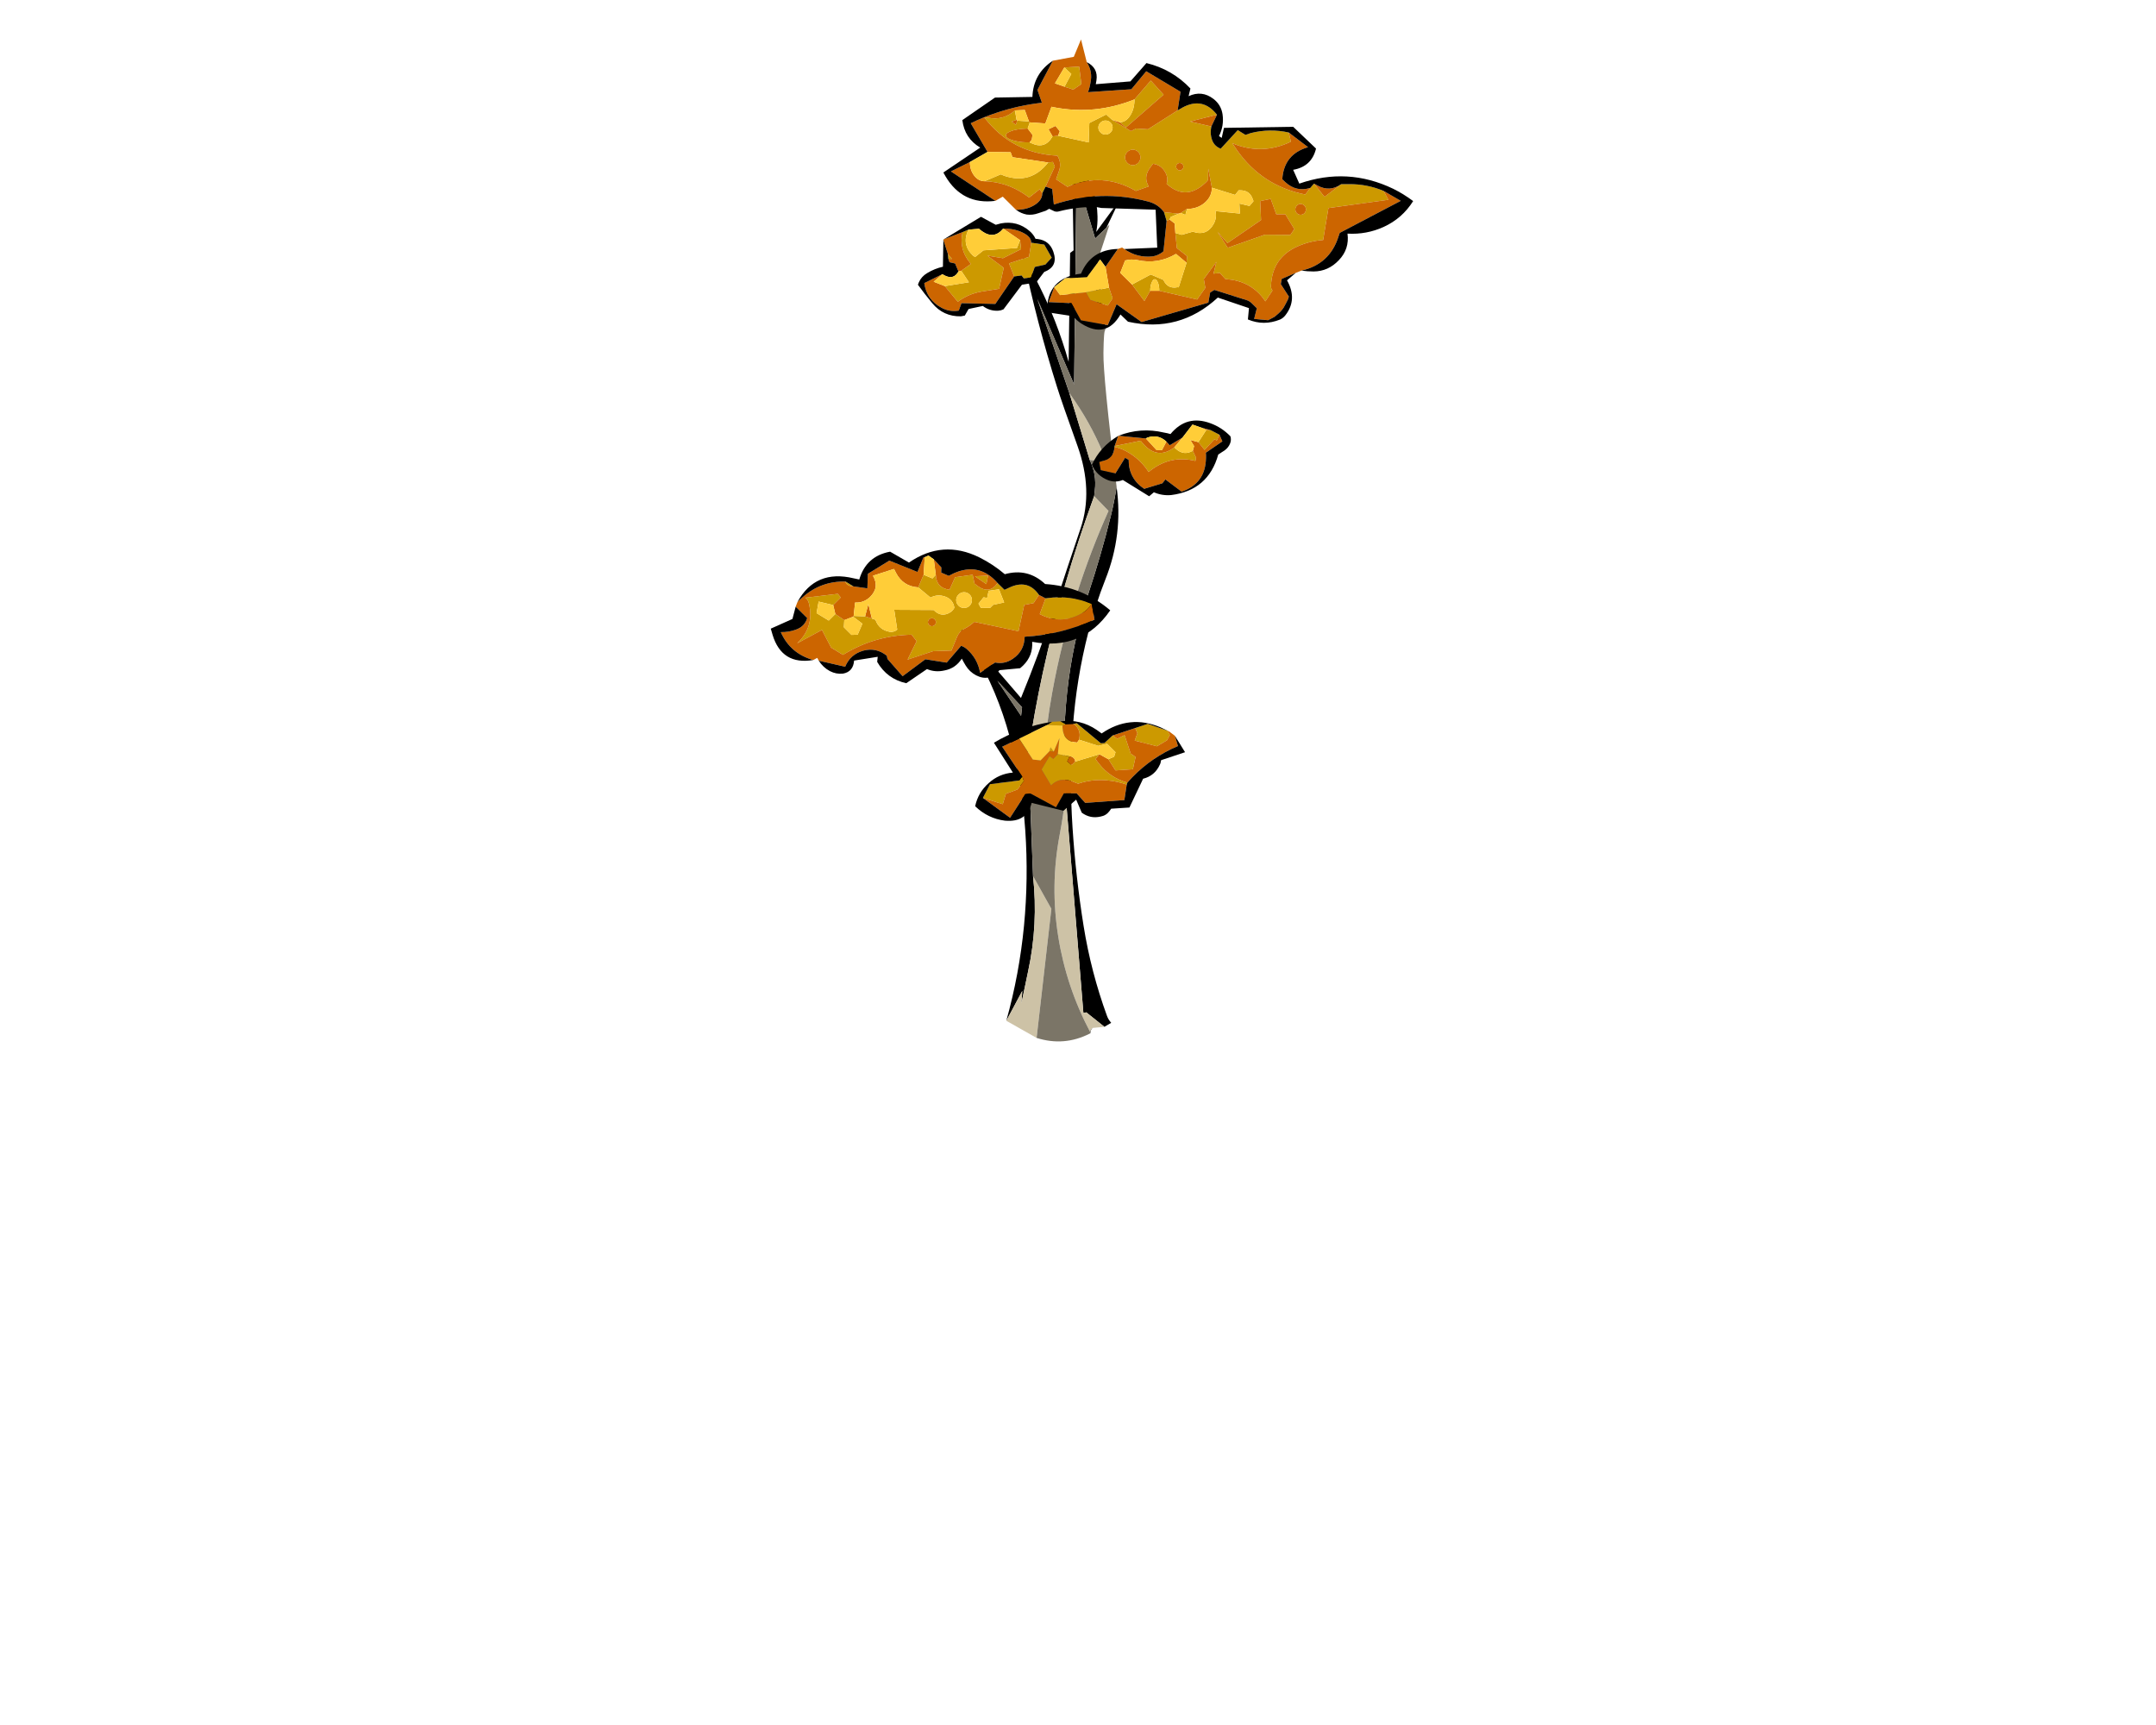 
<svg xmlns="http://www.w3.org/2000/svg" version="1.1" xmlns:xlink="http://www.w3.org/1999/xlink" preserveAspectRatio="none" x="0px" y="0px" width="1000px" height="800px" viewBox="0 0 1000 800">
<defs>
<g id="barren_prop_34_Layer1_0_FILL">
<path fill="#000000" stroke="none" d="
M 131.15 349.5
Q 130.7 350.05 130.7 350.85
L 130.8 351.45
Q 130.8 350.4 131.2 349.65 131.586 348.974 132.05 348.9 131.537 348.967 131.15 349.5
M 140.25 111.55
Q 135.75 129.75 129.9 147.35 122.5 169.85 120 193.4 117.5 217.05 119.3 240.75
L 127.55 342 128.9 341.7 137.3 348.4 140.45 346.55
Q 139.1 345.05 138.5 343.35 131.1 323.1 127.65 301.65 124 278.85 122.5 255.8 121 232.8 122.65 209.75 124.25 187.2 129.85 165.4 133.05 152.8 137.8 140.8 146 120.15 142.95 97.95 141.9 104.95 140.25 111.55
M 134.15 -6.9
Q 133.85 -5.35 133.65 -3.8 131.7 11.15 137.7 25.35
L 134.15 -6.9
M 126.45 -49.75
Q 124.6 -52.1 122.3 -53.6
L 123 -11.7 121.4 -10.5 120.7 40
Q 118 30.4 114.35 21.05 108.15 5.35 99.5 -9 105.9 21.7 115.3 51.6 117.35 58.2 124.8 78.95 132.2 99.7 126.25 117.25 120.3 134.75 113.75 154.9 107.15 175 98.6 195.9
L 65.75 157.7
Q 71.7 165.55 76.65 174 87.7 192.85 93.35 213.85 99.1 235.25 100.6 257.45 102.1 279.65 100 301.6 97.85 323.9 91.8 345.6
L 99.2 331.75 98.8 337.55
Q 100.3 330.15 101.9 322.75 106.65 300.85 104.2 278.5
L 102 221.15
Q 104.75 202.65 108.7 184.35 113.25 163.4 119.2 142.95 125.15 122.5 132.55 102.25 132.7 100.9 132.85 99.6 133.75 92.25 130.5 85.55
L 121.05 54.5 106.15 10.75 123.25 50.5 124.35 -46.4 133 -17.2 138.25 -22.2 144.45 -35.2 133.5 -20.25
Q 134.2 -23.7 134.1 -27.45 134 -33.6 132.05 -39.45 130.15 -45 126.45 -49.75
M 99.1 200.2
L 98.65 204.2 87.65 187.9 99.1 200.2 Z"/>

<path fill="#CDC2A6" stroke="none" d="
M 119.3 240.75
Q 118.3 250.25 116.5 259.6 112.1 283 115.9 306.6 119.6 329.8 130.7 350.85 130.7 350.05 131.15 349.5 131.537 348.967 132.05 348.9
L 132.15 348.9 137.3 348.4 128.9 341.7 127.55 342 119.3 240.75
M 112.7 293.7
L 104.2 278.5
Q 106.65 300.85 101.9 322.75 100.3 330.15 98.8 337.55
L 99.2 331.75 91.8 345.6 105.85 353.55 112.7 293.7
M 124.55 147.5
Q 130.85 127.8 139.2 109.15
L 132.55 102.25
Q 125.15 122.5 119.2 142.95 113.25 163.4 108.7 184.35 104.75 202.65 102 221.15 102.7 220.95 103.4 220.8 103.9 220.7 104.4 220.65 104.8 220.6 105.25 220.6 105.65 220.6 106.1 220.65 106.45 220.75 106.85 220.9 107.15 221.05 107.5 221.2 107.85 221.35 108.2 221.55 108.45 221.8 108.75 222.05 109 222.35 109.25 222.65 110.45 208 113.05 193.6 117.3 170.1 124.55 147.5
M 138.25 86.3
Q 132.6 71.4 123.65 58.25 122.35 56.35 121.05 54.5
L 130.5 85.55 138.25 86.3 Z"/>

<path fill="#7B7567" stroke="none" d="
M 138.25 -22.2
L 133 -17.2 124.35 -46.4 123.25 50.5 106.15 10.75 121.05 54.5
Q 122.35 56.35 123.65 58.25 132.6 71.4 138.25 86.3
L 130.5 85.55
Q 133.75 92.25 132.85 99.6 132.7 100.9 132.55 102.25
L 139.2 109.15
Q 130.85 127.8 124.55 147.5 117.3 170.1 113.05 193.6 110.45 208 109.25 222.65 109 222.35 108.75 222.05 108.45 221.8 108.2 221.55 107.85 221.35 107.5 221.2 107.15 221.05 106.85 220.9 106.45 220.75 106.1 220.65 105.65 220.6 105.25 220.6 104.8 220.6 104.4 220.65 103.9 220.7 103.4 220.8 102.7 220.95 102 221.15
L 104.2 278.5 112.7 293.7 105.85 353.55
Q 118.6 357.6 130.5 351.55 130.65 351.5 130.8 351.45
L 130.7 350.85
Q 119.6 329.8 115.9 306.6 112.1 283 116.5 259.6 118.3 250.25 119.3 240.75 117.5 217.05 120 193.4 122.5 169.85 129.9 147.35 135.75 129.75 140.25 111.55 141.9 104.95 142.95 97.95 136.65 46.55 136.85 35.85 137 25.15 137.7 25.35 131.7 11.15 133.65 -3.8 133.85 -5.35 134.15 -6.9
L 139.65 -23.6 138.25 -22.2
M 98.65 204.2
L 99.1 200.2 87.65 187.9 98.65 204.2 Z"/>
</g>

<g id="barren_prop_34_Layer0_0_FILL">
<path fill="#CC9900" stroke="none" d="
M 90.15 245.15
L 91.6 240.35 96.95 238.35 99.95 234.45 99.2 232.35 97.8 234.15 84.25 235.9 80.95 242.25 90.15 245.15
M 111.85 220.55
L 113.8 220.75 112.3 218.75 111.85 220.55
M 119.3 208.05
L 116.9 206.75 113 206.95 110.7 208.45 117.9 208.7 119.3 208.05
M 121.85 234.4
Q 123.45 235 125.1 235.65 131.7 233.45 138.5 234.1 143.15 234.5 147.65 236.05
L 147.95 235.15
Q 139.85 232.9 134.7 226.25 133.95 225.25 133.2 224.25
L 135 222 123.75 225.4 122.1 227 120.05 225.3 121.15 223 115.7 221.9 113.6 224.15 111.85 222.85 108.15 229.05 112.55 236.45
Q 114.35 234.6 116.8 234 119.4 233.55 121.85 234.4
M 146.65 213.15
L 143.3 214.8 141.1 213.3 137.3 216.8 135.65 216.9 124.45 207.6 123.1 207.9
Q 126.7 210.8 125.55 215.05 125.55 215.15 125.55 215.25
L 134.4 218.1 138.55 217.15 142.45 221.05 141.8 223.15 139.15 224.3 142.45 229.5 150.5 228.95 151.75 223.25 149.5 221.7 146.65 213.15
M 157.45 207.9
L 151.6 209.85 152.6 212.3 151.35 215.65 161.65 218.3 166.3 215.55 167.65 213.1 166.6 211.1 157.45 207.9
M 110.8 149.6
Q 110.4 149.65 110 149.7
L 107.3 157
Q 116.75 161.95 126.2 157 129.45 155.35 131.4 152.25 121.45 148.1 110.8 149.6
M 17.25 141.9
Q 17.25 142.85 18.35 143.5 19.4 144.15 20.9 144.15
L 17.25 141.9
M 82.55 143.1
L 83.35 139.15 77.25 139.45 82.55 143.1
M 57.55 140.45
L 53.45 138.75 50.95 144.6 56.65 149.35
Q 59.9 147.6 63.5 148.9 67.15 150.25 67.7 154.05 67.1 155.3 66 156.05 61.7 158.85 58.1 155.1
L 39.8 155 41.2 164.2
Q 39.65 165.5 37.7 165.2 32.75 164.35 31.1 159.65
L 29.45 159.05 26.3 158.05 21 157.85 20.75 158.2 25.05 161.45 22.85 166.55 20 166.65 16.45 163.1 16.65 159.8 12.5 156.95 9.45 160 3.8 156.55 4.75 151.2 11.5 152.8 15 149.3 13.65 147.6 -1.45 149.4
Q -0.15 150.3 0.25 152.05 2.85 162.95 -5.2 170.55
L 6.3 164.35 10.55 172.55 16.05 175.9
Q 30.6 166.9 47.9 166.55
L 50.2 169.55 46 178.1 57.85 174.2
Q 62.1 174.05 66.35 173.9 67.6 170.7 68.95 167.55 70.05 164.95 72.35 163.8 74.85 162.55 76.95 160.6
L 97.45 164.95 100.1 152.75 104.45 151.9 106.95 148.1
Q 102.1 141.05 94.1 144.3 92.5 145 90.95 145.75
L 87.75 142.6
Q 84.05 147.85 78.7 144.1 77.85 143.45 77.05 142.85
L 76.2 138.75 68.05 139.9 65.45 145.7
Q 59.35 144.9 59.1 138.8
L 57.55 140.45
M 72.2 146.85
Q 73.7 146.85 74.8 147.95 75.85 149 75.85 150.5 75.85 152 74.8 153.1 73.7 154.15 72.2 154.15 70.7 154.15 69.65 153.1 68.55 152 68.55 150.5 68.55 149 69.65 147.95 70.7 146.85 72.2 146.85
M 80 154.15
L 78.9 152.15 81.25 149.2 82.9 149.5 83.6 146.2 88.4 145.5 90.8 151.6 85.7 152.7 84.3 154.1 80 154.15
M 55.45 160.75
Q 55.45 160 56 159.45 56.55 158.9 57.3 158.9 58.05 158.9 58.6 159.45 59.15 160 59.15 160.75 59.15 161.5 58.6 162.05 58.05 162.6 57.3 162.6 56.55 162.6 56 162.05 55.45 161.5 55.45 160.75
M 179.5 85.95
L 179.8 84.45 178.3 81.25
Q 174.1 83.7 170.4 80.3 170.05 80 169.7 79.7 162 85.5 155.45 78.15 154.75 77.4 154.1 76.6
L 142.05 79.05 141.95 79.4
Q 145.8 80.3 149.25 82.55 154.45 85.9 157.8 91.1 158.35 90.65 158.95 90.2 168.25 83.2 179.5 85.95
M 190.65 73.8
L 186.6 71.7 184.55 71.6 180.9 77.25 183.75 80.85 188.3 75.95 189.45 76.45 190.65 73.8
M 109.4 -14.35
L 103.35 -15.25 102.35 -8.7 93.05 -5.65 95.45 0.4 98.9 -0.05 99.9 1.3 103.25 0.9 105 -4 109.9 -5.1 112.85 -8.3 109.4 -14.35
M 66.6 -7.7
L 64.7 -10.05 64.9 -7.8 66.6 -7.7
M 74.25 -21.3
L 71.5 -20.15
Q 69.75 -12.3 74.9 -6 75.15 -5.7 75.3 -5.35
L 70.9 -2.2 74.45 3.1 63.3 4.9 69.3 12.15
Q 74.2 8.5 80.2 7.45 84.3 6.8 88.45 6.15
L 90.6 -3.6 83.05 -9.25 90.25 -8.05 98.65 -12.25 98.2 -16.4 96.75 -12.8 81.2 -11.7 77.3 -8.6
Q 77.1 -8.7 76.95 -8.85 76.6 -9.05 76.3 -9.3 70.9 -14.5 74.25 -21.3
M 141.1 10.55
L 139.45 5.6 128.75 7.75 130.75 11.3 138.85 13.9 141.1 10.55
M 172.7 -29.05
L 174.85 -28.15 175.6 -30.9 172.7 -29.05
M 164.95 -29.4
L 166.15 -25.3 167.55 -26 168 -27.15 171.65 -28.7 164.95 -29.4
M 114.3 -50.55
L 113.4 -52.7 111.2 -52.45
Q 103.2 -42.15 90.9 -46.25 90.05 -46.6 89.25 -46.95
L 81.75 -43.75
Q 91.8 -43.4 100.1 -37.8 101.25 -37 102.4 -36.2
L 107.3 -40.05 108.5 -38.2 110 -41.25 114.3 -50.55
M 130.3 -70.75
L 130 -61.75 115.8 -64.85 113.25 -64.55
Q 109.75 -58.4 103.45 -61.4 103 -61.6 102.6 -61.8 99.35 -61.65 95.85 -62.45 92.35 -63.25 91.75 -64.55 91.1 -65.85 93.75 -66.9 96.35 -68 101.7 -68.2
L 102.7 -71.05 102.3 -71.5 96.9 -71.85 96.2 -69.95 94.3 -71.4 96.55 -72.25 95.8 -76.6
Q 90.35 -71.75 83.25 -73.25 82.4 -73.35 81.55 -73.4 94.35 -56.65 115.5 -55.6 117.55 -52.25 116.25 -48.55 115.6 -46.6 114.9 -44.65
L 120.15 -41.15
Q 136.35 -48.2 151.9 -39.25
L 157.85 -41.35
Q 155.45 -45.3 158 -49.3 158.85 -50.6 159.85 -51.85 163.7 -51.3 165.55 -47.85 167 -45.25 166.15 -42.55 175.05 -34.4 184.25 -43.1 184.85 -43.65 185.35 -44.3
L 185.45 -49.6 187.15 -40.75 197.9 -37.4 199.6 -39.55
Q 200.35 -39.55 201.1 -39.5 204.75 -39.15 206 -35.7 206.2 -35.1 206.45 -34.5
L 204.6 -32.3 199.9 -33.4 200.15 -28.75 188.8 -29.9
Q 189.55 -26.9 188 -24 184.75 -18.1 178.3 -20.35
L 173.15 -18.9 170.2 -19.75 170.9 -12.75 175.65 -9 175.4 -5.95 171.75 5.45
Q 171.45 5.4 171.2 5.4 166.6 6.35 164.65 2
L 158.8 -0.5 150.1 4.15 155.85 11.8 158.55 7.05
Q 158.55 4.85 159.2 3.3 159.8 1.7 160.65 1.7 161.5 1.7 162.15 3.3 162.75 4.85 162.75 7.05
L 180.3 11.1 184.1 5.7 183.4 1.6 189.25 -6.35 187.9 -0.9 190.85 -1.2 193.4 1.6
Q 194.85 1.75 196.35 1.95 199.4 2.4 202.15 3.6 207.45 5.9 211 10.6 211.5 11.25 211.95 11.95
L 215.25 6.95
Q 214.5 6.05 214.55 4.8 215.1 -8.4 227.05 -13.6 232.65 -16.05 238.75 -16.5
L 241.2 -31.3 269 -35.15 266.8 -39.25
Q 259.2 -42.45 250.85 -42.4 249 -42.4 247.15 -42.4
L 239.4 -36.5 234.5 -42.65 232.8 -40.65 230.45 -37.6
Q 210.5 -41.55 198.8 -58.15 197.7 -59.75 196.65 -61.35 210.4 -55.65 223.8 -62.1
L 222.8 -66.35
Q 214 -68.3 205.25 -66.1 203.95 -65.7 202.7 -65.25
L 199.15 -67.45 191.25 -58.85
Q 188.55 -59.85 187.4 -62.45 186.65 -64.25 186.6 -66.45 186.6 -67.2 186.7 -67.9 186.8 -68.55 186.9 -69.15
L 177 -71.45 189.5 -74.6
Q 182.85 -83.1 173.3 -77.8 172.25 -77.2 171.25 -76.6
L 157.5 -67.85 152 -68.2 149.6 -67 140.9 -72.2 138.15 -74.7 130.3 -70.75
M 135.5 -66.35
Q 134.5 -67.3 134.5 -68.65 134.5 -70 135.5 -70.95 136.45 -71.9 137.8 -71.9 139.15 -71.9 140.15 -70.95 141.1 -70 141.1 -68.65 141.1 -67.3 140.15 -66.35 139.15 -65.4 137.8 -65.4 136.45 -65.4 135.5 -66.35
M 147.95 -57.35
Q 149 -58.4 150.45 -58.4 151.9 -58.4 152.95 -57.35 154 -56.3 154 -54.8 154 -53.3 152.95 -52.25 151.9 -51.2 150.45 -51.2 149 -51.2 147.95 -52.25 146.9 -53.3 146.9 -54.8 146.9 -56.3 147.95 -57.35
M 173.45 -51.7
Q 173.95 -51.2 173.95 -50.5 173.95 -49.8 173.45 -49.3 172.95 -48.8 172.25 -48.8 171.55 -48.8 171.05 -49.3 170.55 -49.8 170.55 -50.5 170.55 -51.2 171.05 -51.7 171.55 -52.2 172.25 -52.2 172.95 -52.2 173.45 -51.7
M 189.75 -20.3
L 194.35 -15.05 209.95 -25.75 209.55 -34.55 214.45 -35.55 217 -28.45 221.2 -28.45 225.4 -21.55 223.55 -18.85 211.7 -18.95 194.5 -12.9 189.75 -20.3
M 228.3 -33.2
Q 229.3 -33.2 230.05 -32.45 230.75 -31.75 230.75 -30.7 230.75 -29.65 230.05 -28.9 229.3 -28.2 228.3 -28.2 227.3 -28.2 226.6 -28.9 225.85 -29.65 225.85 -30.7 225.85 -31.75 226.6 -32.45 227.3 -33.2 228.3 -33.2
M 158.8 -90.45
L 151.25 -81.7
Q 151.25 -77.3 149.25 -74.2 147.25 -71.1 144.45 -71.1
L 147.3 -68.7 164.75 -83.9 158.8 -90.45
M 126.6 -88.8
L 125.6 -96.9 118.7 -96.5 121.95 -93.5 118.8 -87.6 122.85 -86.25 126.6 -88.8 Z"/>

<path fill="#CC6500" stroke="none" d="
M 122.1 227
L 123.75 225.4
Q 123.75 224.4 123 223.7 122.25 223 121.15 223
L 120.05 225.3 122.1 227
M 124.45 240.15
L 128.4 244.55 146.55 243.25 147.65 236.05
Q 143.15 234.5 138.5 234.1 131.7 233.45 125.1 235.65 123.45 235 121.85 234.4 119.4 233.55 116.8 234 114.35 234.6 112.55 236.45
L 108.15 229.05 111.85 222.85 113.6 224.15 115.7 221.9 116.45 214.5 113.8 220.75 111.85 220.55 107.7 224.85 104.1 224.45 97.75 214.75 89.9 218.5 99.2 232.35 99.95 234.45 96.95 238.35 91.6 240.35 90.15 245.15 80.95 242.25 93.55 251.45 100.6 240.5 103 240.2 114.85 246.6 118.5 240.15 124.45 240.15
M 124.65 216.55
L 125.55 215.25
Q 125.55 215.15 125.55 215.05 126.7 210.8 123.1 207.9
L 119.3 208.05 117.9 208.7
Q 117.85 209.1 117.85 209.5 118.2 216.3 124.65 216.55
M 152.6 212.3
L 151.6 209.85 141.1 213.3 143.3 214.8 146.65 213.15 149.5 221.7 151.75 223.25 150.5 228.95 142.45 229.5 139.15 224.3 135 222 133.2 224.25
Q 133.95 225.25 134.7 226.25 139.85 232.9 147.95 235.15 156.6 225.25 168.5 219.5 169.95 218.85 171.4 218.2
L 170 213.45 167.3 211.4 166.6 211.1 167.65 213.1 166.3 215.55 161.65 218.3 151.35 215.65 152.6 212.3
M 26.3 158.05
L 29.45 159.05 27.8 152.35 26.3 158.05
M 58.15 131.6
L 59.1 138.8
Q 59.35 144.9 65.45 145.7
L 68.05 139.9 76.2 138.75 77.05 142.85
Q 77.85 143.45 78.7 144.1 84.05 147.85 87.75 142.6 79.3 132.85 67.5 138.05 66.3 138.65 65.1 139.25
L 61.6 137.75 61.65 135.35 58.15 131.6
M 83.35 139.15
L 82.55 143.1 77.25 139.45 83.35 139.15
M 56 159.45
Q 55.45 160 55.45 160.75 55.45 161.5 56 162.05 56.55 162.6 57.3 162.6 58.05 162.6 58.6 162.05 59.15 161.5 59.15 160.75 59.15 160 58.6 159.45 58.05 158.9 57.3 158.9 56.55 158.9 56 159.45
M 55.7 129.85
L 53.35 130.75 50.6 137.45 37.55 132.2 27.6 138.3 27.35 145.05 20.9 144.15
Q 19.4 144.15 18.35 143.5 17.25 142.85 17.25 141.9 5.8 141.65 -2.65 149.15 -3.9 150.2 -5.05 151.35
L -5.9 153.55 -0.55 158.85
Q -1.75 162.85 -5.9 164.25 -9.25 165.45 -12.8 165.35 -8.45 175.25 2.25 178.3
L 4.1 177.3 4.8 178.6 17.05 181.4
Q 19.45 175.65 25.45 173.95 31.55 172.35 36.4 176.35
L 36.65 177.75 43.7 185.8 54.25 177.95 64.15 179.5 70.85 171.7
Q 72.3 172.2 73.45 173.2 78.5 177.6 79.65 184.25
L 86.6 179.45
Q 91.05 180.35 94.85 177.7 100.2 174.05 100.3 167.5 117.3 166.5 132.7 159.6
L 131.4 152.25
Q 129.45 155.35 126.2 157 116.75 161.95 107.3 157
L 110 149.7 106.95 148.1 104.45 151.9 100.1 152.75 97.45 164.95 76.95 160.6
Q 74.85 162.55 72.35 163.8 70.05 164.95 68.95 167.55 67.6 170.7 66.35 173.9 62.1 174.05 57.85 174.2
L 46 178.1 50.2 169.55 47.9 166.55
Q 30.6 166.9 16.05 175.9
L 10.55 172.55 6.3 164.35 -5.2 170.55
Q 2.85 162.95 0.25 152.05 -0.15 150.3 -1.45 149.4
L 13.65 147.6 15 149.3 11.5 152.8 12.5 156.95 16.65 159.8 20.75 158.2 21 157.85 21.65 151.65
Q 25.65 151.85 28.55 149.1 33.1 144.7 29.95 139.2
L 39.7 136.05
Q 40.15 136.95 40.65 137.9 43.9 144.15 50.95 144.6
L 53.45 138.75 53.95 130.7 55.7 129.85
M 166.05 77
L 164 80.95 161.55 81 156.55 75.55 143.8 74.3 143.7 74.35 142.05 79.05 154.1 76.6
Q 154.75 77.4 155.45 78.15 162 85.5 169.7 79.7
L 173.5 75.15 167.6 78.7 166.05 77
M 179.8 84.45
L 179.5 85.95
Q 168.25 83.2 158.95 90.2 158.35 90.65 157.8 91.1 154.45 85.9 149.25 82.55 145.8 80.3 141.95 79.4 141.75 84.95 136.3 86.05 135.6 86.25 134.9 86.45
L 135.6 90.25 142.4 91.75 146.9 84.5 148.55 85.45
Q 148.5 94.05 155.75 98.9
L 164.15 96.35 165.6 94.55 173.1 100.2
Q 184.15 96.5 184.4 84.7 184.45 83.4 184.35 82.15
L 192 76.9 190.65 73.8 189.45 76.45 188.3 75.95 183.75 80.85 180.9 77.25 177.15 76.25 178.9 79.1 178.3 81.25 179.8 84.45
M 184.55 71.6
L 186.6 71.7 181.9 70.4 184.55 71.6
M 83.05 -9.25
L 90.6 -3.6 88.45 6.15
Q 84.3 6.8 80.2 7.45 74.2 8.5 69.3 12.15
L 63.3 4.9 58.1 2.85 62.15 -0.65 53.75 3.5
Q 54.85 11.25 61.8 14.95 65.45 16.95 69.75 16.25
L 71 12.8 86.7 13.15 95.45 0.4 93.05 -5.65 102.35 -8.7 103.35 -15.25
Q 103.35 -17.95 99.55 -19.85 95.75 -21.8 90.35 -21.8
L 98.2 -16.4 98.65 -12.25 90.25 -8.05 83.05 -9.25
M 62.75 -16.8
L 62.6 -16.6 64.7 -10.05 66.6 -7.7 64.9 -7.8 65.45 -6.2 68.05 -5.6 69.6 -1.9 70.9 -2.2 75.3 -5.35
Q 75.15 -5.7 74.9 -6 69.75 -12.3 71.5 -20.15
L 62.75 -16.8
M 236.15 -41.75
Q 235.35 -42.25 234.5 -42.65
L 239.4 -36.5 247.15 -42.4
Q 241.85 -38.65 236.15 -41.75
M 189.5 -74.6
L 177 -71.45 186.9 -69.15 189.5 -74.6
M 231.75 -59.55
L 222.8 -66.35 223.8 -62.1
Q 210.4 -55.65 196.65 -61.35 197.7 -59.75 198.8 -58.15 210.5 -41.55 230.45 -37.6
L 232.8 -40.65
Q 226.3 -38.65 221.25 -43.3 220.5 -44 219.8 -44.65 220.55 -56.3 231.75 -59.55
M 144.65 -1.25
L 146.9 -7
Q 149.7 -7.75 152.5 -7.2 162.1 -5.05 170.5 -10.05
L 175.4 -5.95 175.65 -9 170.9 -12.75 170.2 -19.75 169.9 -24.15 167.55 -26 166.15 -25.3 164.7 -11.25
Q 162.45 -9.35 159.75 -8.9 152.5 -8.1 146.55 -12.3
L 145.5 -13 143.55 -12.35 137.8 -4.05 139.45 5.6 141.1 10.55 138.85 13.9 130.75 11.3 128.75 7.75 116.75 9.05 114.05 5.35 111.45 12.3 122 12.8 126.4 20.75 138.85 23 142.95 13.3 154.55 21.55 185.5 12.55 186.35 7.85 188.3 6.65
Q 196.15 9.15 204.05 11.65 204.4 11.85 204.8 12.15 205.15 12.35 205.45 12.65 206.75 13.85 208 15.15
L 206.75 20.1 213.25 20.7
Q 214.4 20.05 215.6 19.45 215.9 19.25 216.25 19.1 216.55 18.85 216.85 18.6 217.4 18.1 217.95 17.65 218.45 17.15 218.95 16.7 219.4 16.2 219.85 15.65 220.2 15.25 220.45 14.8 221.5 12.95 222.45 11 222.7 10.4 222.85 9.75
L 219.1 3.95 219.55 1.55 226.05 -1.25 228.65 -2.3
Q 241.85 -5.25 245.9 -18.2 246.15 -19 246.45 -19.8
L 274.75 -34.65 266.8 -39.25 269 -35.15 241.2 -31.3 238.75 -16.5
Q 232.65 -16.05 227.05 -13.6 215.1 -8.4 214.55 4.8 214.5 6.05 215.25 6.95
L 211.95 11.95
Q 211.5 11.25 211 10.6 207.45 5.9 202.15 3.6 199.4 2.4 196.35 1.95 194.85 1.75 193.4 1.6
L 190.85 -1.2 187.9 -0.9 189.25 -6.35 183.4 1.6 184.1 5.7 180.3 11.1 162.75 7.05 158.55 7.05 155.85 11.8 150.1 4.15 144.65 -1.25
M 113.25 -64.55
L 115.8 -64.85 116.6 -66.95 114.6 -69.4 111.35 -67.85 113.25 -64.55
M 91.75 -64.55
Q 92.35 -63.25 95.85 -62.45 99.35 -61.65 102.6 -61.8
L 103.6 -63 103.95 -65.25 101.7 -68.2
Q 96.35 -68 93.75 -66.9 91.1 -65.85 91.75 -64.55
M 96.55 -72.25
L 94.3 -71.4 96.2 -69.95 96.9 -71.85 96.55 -72.25
M 230.05 -32.45
Q 229.3 -33.2 228.3 -33.2 227.3 -33.2 226.6 -32.45 225.85 -31.75 225.85 -30.7 225.85 -29.65 226.6 -28.9 227.3 -28.2 228.3 -28.2 229.3 -28.2 230.05 -28.9 230.75 -29.65 230.75 -30.7 230.75 -31.75 230.05 -32.45
M 194.35 -15.05
L 189.75 -20.3 194.5 -12.9 211.7 -18.95 223.55 -18.85 225.4 -21.55 221.2 -28.45 217 -28.45 214.45 -35.55 209.55 -34.55 209.95 -25.75 194.35 -15.05
M 173.95 -50.5
Q 173.95 -51.2 173.45 -51.7 172.95 -52.2 172.25 -52.2 171.55 -52.2 171.05 -51.7 170.55 -51.2 170.55 -50.5 170.55 -49.8 171.05 -49.3 171.55 -48.8 172.25 -48.8 172.95 -48.8 173.45 -49.3 173.95 -49.8 173.95 -50.5
M 150.45 -58.4
Q 149 -58.4 147.95 -57.35 146.9 -56.3 146.9 -54.8 146.9 -53.3 147.95 -52.25 149 -51.2 150.45 -51.2 151.9 -51.2 152.95 -52.25 154 -53.3 154 -54.8 154 -56.3 152.95 -57.35 151.9 -58.4 150.45 -58.4
M 76.9 -46.35
Q 74.9 -48.95 74.9 -52.65
L 66.1 -48.3 86.75 -34.65 90.15 -36.6 96.3 -30.5
Q 101.35 -30.5 104.95 -32.75 108.5 -35 108.5 -38.2
L 107.3 -40.05 102.4 -36.2
Q 101.25 -37 100.1 -37.8 91.8 -43.4 81.75 -43.75 78.9 -43.75 76.9 -46.35
M 126.45 -109.5
L 123.1 -101.45 113.4 -99.65 106.25 -86.1 108.3 -80.15
Q 97.6 -78.95 87.4 -75.55 81.15 -73.5 75.3 -70.65
L 83.1 -57.35 93.8 -57.2 94.65 -54.9 111.2 -52.45 113.4 -52.7 114.3 -50.55 110 -41.25 113.1 -40.2 113.85 -32.95
Q 135.6 -40.15 157.75 -34.3 162.25 -33.1 164.95 -29.4
L 171.65 -28.7 172.7 -29.05 175.6 -30.9
Q 180.4 -30.9 183.8 -33.75 187.15 -36.65 187.15 -40.75
L 185.45 -49.6 185.35 -44.3
Q 184.85 -43.65 184.25 -43.1 175.05 -34.4 166.15 -42.55 167 -45.25 165.55 -47.85 163.7 -51.3 159.85 -51.85 158.85 -50.6 158 -49.3 155.45 -45.3 157.85 -41.35
L 151.9 -39.25
Q 136.35 -48.2 120.15 -41.15
L 114.9 -44.65
Q 115.6 -46.6 116.25 -48.55 117.55 -52.25 115.5 -55.6 94.35 -56.65 81.55 -73.4 82.4 -73.35 83.25 -73.25 90.35 -71.75 95.8 -76.6
L 100.35 -76.8 102.3 -71.5 102.7 -71.05 109.9 -70.55 112.75 -78.3
Q 113.15 -78.2 113.6 -78.1 132.9 -74.3 151.25 -81.7
L 158.8 -90.45 164.75 -83.9 147.3 -68.7 144.45 -71.1 140.9 -72.2 149.6 -67 152 -68.2 157.5 -67.85 171.25 -76.6 172.6 -85.25 156.7 -94.75 149.8 -86.4 129.7 -85.05
Q 129.85 -85.6 130.05 -86.1 130.2 -86.65 130.35 -87.15 130.45 -87.7 130.6 -88.2 130.7 -88.75 130.8 -89.25 132 -94.55 129.1 -99
L 126.45 -109.5
M 125.6 -96.9
L 126.6 -88.8 122.85 -86.25 118.8 -87.6 114.35 -89.15 118.7 -96.5 125.6 -96.9 Z"/>

<path fill="#000000" stroke="none" d="
M 128.4 244.55
L 124.45 240.15 118.5 240.15 114.85 246.6 103 240.2 100.6 240.5 93.55 251.45 80.95 242.25 84.25 235.9 97.8 234.15 99.2 232.35 89.9 218.5 97.75 214.75 110.7 208.45 113 206.95
Q 98.6 209.2 86.05 216.65
L 94.85 230.5
Q 88.35 231.05 83.6 235.4 78.7 239.75 77.35 246.1 83.25 251.8 91.15 252.8 101.3 253.75 103.55 244.55
L 118.3 248.2 124.2 243.05 126.8 249.1
Q 130.75 252 135.5 250.9 138.1 250.45 139.65 248.35 140.05 247.8 140.45 247.25
L 148.9 246.7 155.25 233.35
Q 160.7 232 163.05 226.75 163.2 226.45 163.3 226.15 163.45 225.45 163.6 224.75
L 174.7 221.05 170 213.45 171.4 218.2
Q 169.95 218.85 168.5 219.5 156.6 225.25 147.95 235.15
L 147.65 236.05 146.55 243.25 128.4 244.55
M 151.6 209.85
L 157.45 207.9 166.6 211.1 167.3 211.4
Q 165.3 210.4 163.3 209.5 149 203.45 136 212.35 134.9 211.55 133.8 210.75 126.1 205.5 116.9 206.75
L 119.3 208.05 123.1 207.9 124.45 207.6 135.65 216.9 137.3 216.8 141.1 213.3 151.6 209.85
M -5.9 153.55
L -7.4 159.25 -17.45 163.75
Q -17.05 165.2 -16.6 166.65 -12.3 180.75 2.25 178.3 -8.45 175.25 -12.8 165.35 -9.25 165.45 -5.9 164.25 -1.75 162.85 -0.55 158.85
L -5.9 153.55
M 53.35 130.75
L 55.7 129.85 58.15 131.6 61.65 135.35 61.6 137.75 65.1 139.25
Q 66.3 138.65 67.5 138.05 79.3 132.85 87.75 142.6
L 90.95 145.75
Q 92.5 145 94.1 144.3 102.1 141.05 106.95 148.1
L 110 149.7
Q 110.4 149.65 110.8 149.6 121.45 148.1 131.4 152.25
L 132.7 159.6
Q 117.3 166.5 100.3 167.5 100.2 174.05 94.85 177.7 91.05 180.35 86.6 179.45
L 79.65 184.25
Q 78.5 177.6 73.45 173.2 72.3 172.2 70.85 171.7
L 64.15 179.5 54.25 177.95 43.7 185.8 36.65 177.75 36.4 176.35
Q 31.55 172.35 25.45 173.95 19.45 175.65 17.05 181.4
L 4.8 178.6
Q 6.8 181.75 10 183.45 12.9 184.95 16.05 184.6 20.8 183.75 21.2 178.55
L 32.15 176.8 31.9 179.15
Q 36.5 187.1 45.4 189.05
L 55 182.5
Q 58.85 184.1 63.05 183.15 68.25 182.2 71.15 177.65 72 179.3 72.95 180.85 74.75 183.8 77.8 185.4 83.95 188.55 88.65 183
L 98.2 182.1
Q 98.9 181.5 99.55 180.9 104.2 176.35 103.8 169.85 126.95 174.2 140 155.25 126.95 144.15 109.8 143.05 101.75 135.5 91.1 138.5 85.7 133.9 79.3 130.7 62.3 122.3 46.65 133.1
L 37.9 128.05
Q 26.8 130.1 23.6 140.95 22.3 140.65 21 140.4 3.3 136.15 -5.05 151.35 -3.9 150.2 -2.65 149.15 5.8 141.65 17.25 141.9
L 20.9 144.15 27.35 145.05 27.6 138.3 37.55 132.2 50.6 137.45 53.35 130.75
M 186.6 71.7
L 190.65 73.8 192 76.9 184.35 82.15
Q 184.45 83.4 184.4 84.7 184.15 96.5 173.1 100.2
L 165.6 94.55 164.15 96.35 155.75 98.9
Q 148.5 94.05 148.55 85.45
L 146.9 84.5 142.4 91.75 135.6 90.25 134.9 86.45
Q 135.6 86.25 136.3 86.05 141.75 84.95 141.95 79.4
L 142.05 79.05 143.7 74.35
Q 135.35 79.35 131.5 87.75 133.75 92.9 139.15 94.95 142.5 96.15 145.85 94.8
L 158.05 102.35 160.25 100.5
Q 164.05 102.15 168.2 101.8 185.45 99.65 190.1 83 191.65 82.05 193.15 81 194.85 79.75 195.6 77.85 196.25 76.25 195.75 74.55 191.7 70.35 186.35 68.45 175.45 64.45 167.95 73.5 166.45 73.05 164.9 72.8 154.1 70.25 143.8 74.3
L 156.55 75.55
Q 156.8 75.35 157.05 75.2 162.15 73.35 166.05 77
L 167.6 78.7 173.5 75.15 178.15 69.1 181.9 70.4 186.6 71.7
M 79.1 -21.7
Q 79.85 -21.1 80.65 -20.5 86.15 -16.65 90.35 -21.8 95.75 -21.8 99.55 -19.85 103.35 -17.95 103.35 -15.25
L 109.4 -14.35 112.85 -8.3 109.9 -5.1 105 -4 103.25 0.9 99.9 1.3 98.9 -0.05 95.45 0.4 86.7 13.15 71 12.8 69.75 16.25
Q 65.45 16.95 61.8 14.95 54.85 11.25 53.75 3.5
L 62.15 -0.65
Q 62.65 -0.35 63.2 -0.05 67.4 2.1 69.6 -1.9
L 68.05 -5.6 65.45 -6.2 64.9 -7.8 64.7 -10.05 62.6 -16.6 62.4 -4.1
Q 58.55 -3.25 55.1 -1.15 52.4 0.45 51.25 3.1 51 3.65 50.8 4.25 53.95 8.6 57.4 12.75 62.55 19.05 70.75 18.9 71.65 18.7 72.55 18.55
L 74.3 15.5 80.9 14.1
Q 84.05 16.5 88 16.3 88.65 16.2 89.3 16.1 89.9 15.85 90.5 15.65
L 99.05 4.25 105.65 3.2 109.4 -1.7
Q 116.05 -4.2 113.6 -11.1 111.8 -16.25 106.4 -16.95 105.85 -17 105.35 -17.05 104.4 -19.1 102.6 -20.65 96.85 -25.6 89.3 -24.2 88.1 -23.9 86.9 -23.55
L 80.05 -27.25 62.75 -16.8 71.5 -20.15 74.25 -21.3 79.1 -21.7
M 135.3 -7.45
L 137.8 -4.05 143.55 -12.35
Q 131.15 -12.05 126.45 -0.9 110.3 1.1 110.7 17
L 122.75 18.85
Q 124.55 20.95 126.75 22.35 138.1 29.45 144.75 18.05
L 148.25 21.4
Q 172.05 26.7 189.9 10.2
L 204.35 15.1 203.85 20.35
Q 211.15 23.45 218.75 20.4 220.2 19.75 221.25 18.4 226.95 11.05 222 2.2
L 226.05 -1.25 219.55 1.55 219.1 3.95 222.85 9.75
Q 222.7 10.4 222.45 11 221.5 12.95 220.45 14.8 220.2 15.25 219.85 15.65 219.4 16.2 218.95 16.7 218.45 17.15 217.95 17.65 217.4 18.1 216.85 18.6 216.55 18.85 216.25 19.1 215.9 19.25 215.6 19.45 214.4 20.05 213.25 20.7
L 206.75 20.1 208 15.15
Q 206.75 13.85 205.45 12.65 205.15 12.35 204.8 12.15 204.4 11.85 204.05 11.65 196.15 9.15 188.3 6.65
L 186.35 7.85 185.5 12.55 154.55 21.55 142.95 13.3 138.85 23 126.4 20.75 122 12.8 111.45 12.3 114.05 5.35 119.15 1.25 129.2 0.8 135.3 -7.45
M 110 -41.25
L 108.5 -38.2
Q 108.5 -35 104.95 -32.75 101.35 -30.5 96.3 -30.5 98.6 -28.8 101.25 -28.3 103.95 -27.95 106.6 -28.9 107.4 -29.2 108.25 -29.45 109.15 -29.75 110.05 -30.05 110.85 -30.5 111.7 -30.95 112.9 -30.35 114.15 -29.8 115.25 -29.45 116.3 -29.8 124.15 -31.8 132.25 -31.8 134.05 -31.8 135.9 -31.35 148.45 -30.95 161.05 -30.55
L 161.8 -12.95 146.55 -12.3
Q 152.5 -8.1 159.75 -8.9 162.45 -9.35 164.7 -11.25
L 166.15 -25.3 164.95 -29.4
Q 162.25 -33.1 157.75 -34.3 135.6 -40.15 113.85 -32.95
L 113.1 -40.2 110 -41.25
M 149.8 -86.4
L 156.7 -94.75 172.6 -85.25 171.25 -76.6
Q 172.25 -77.2 173.3 -77.8 182.85 -83.1 189.5 -74.6
L 186.9 -69.15
Q 186.8 -68.55 186.7 -67.9 186.6 -67.2 186.6 -66.45 186.65 -64.25 187.4 -62.45 188.55 -59.85 191.25 -58.85
L 199.15 -67.45 202.7 -65.25
Q 203.95 -65.7 205.25 -66.1 214 -68.3 222.8 -66.35
L 231.75 -59.55
Q 220.55 -56.3 219.8 -44.65 220.5 -44 221.25 -43.3 226.3 -38.65 232.8 -40.65
L 234.5 -42.65
Q 235.35 -42.25 236.15 -41.75 241.85 -38.65 247.15 -42.4 249 -42.4 250.85 -42.4 259.2 -42.45 266.8 -39.25
L 274.75 -34.65 246.45 -19.8
Q 246.15 -19 245.9 -18.2 241.85 -5.25 228.65 -2.3 231.5 -1.9 234.35 -1.9 241.15 -1.95 246.05 -7.15 251 -12.3 250.05 -19.45 258.85 -18.95 266.8 -22.55 275.45 -26.5 280.5 -34.55 276.1 -37.85 271.25 -40.25 250.05 -50.45 227.7 -42.65
L 224.85 -49.05
Q 233.45 -50.55 235.45 -58.9
L 224.85 -69 192.75 -68.5 191.7 -63.85 190.45 -64.7
Q 192.85 -69.45 192.1 -74.75 191.45 -79.2 187.85 -81.95 182.5 -86.05 176.35 -83.2
L 177.2 -86.75
Q 168.75 -95.65 156.8 -98.55
L 149.35 -90.05 133.3 -88.75
Q 133.45 -89.65 133.6 -90.5 134.5 -96.3 129.1 -99 132 -94.55 130.8 -89.25 130.7 -88.75 130.6 -88.2 130.45 -87.7 130.35 -87.15 130.2 -86.65 130.05 -86.1 129.85 -85.6 129.7 -85.05
L 149.8 -86.4
M 71.4 -72.1
Q 72.45 -63.65 79.7 -59.35
L 62.6 -47.8
Q 63.05 -46.95 63.55 -46.1 71.45 -32.7 86.75 -34.65
L 66.1 -48.3 74.9 -52.65 83.1 -57.35 75.3 -70.65
Q 81.15 -73.5 87.4 -75.55 97.6 -78.95 108.3 -80.15
L 106.25 -86.1 113.4 -99.65
Q 104.3 -93.65 103.9 -82.85
L 86.55 -82.55 71.4 -72.1 Z"/>

<path fill="#FFCD38" stroke="none" d="
M 125.55 215.25
L 124.65 216.55
Q 118.2 216.3 117.85 209.5 117.85 209.1 117.9 208.7
L 110.7 208.45 97.75 214.75 104.1 224.45 107.7 224.85 111.85 220.55 112.3 218.75 113.8 220.75 116.45 214.5 115.7 221.9 121.15 223
Q 122.25 223 123 223.7 123.75 224.4 123.75 225.4
L 135 222 139.15 224.3 141.8 223.15 142.45 221.05 138.55 217.15 134.4 218.1 125.55 215.25
M 12.5 156.95
L 11.5 152.8 4.75 151.2 3.8 156.55 9.45 160 12.5 156.95
M 22.85 166.55
L 25.05 161.45 20.75 158.2 16.65 159.8 16.45 163.1 20 166.65 22.85 166.55
M 50.95 144.6
Q 43.9 144.15 40.65 137.9 40.15 136.95 39.7 136.05
L 29.95 139.2
Q 33.1 144.7 28.55 149.1 25.65 151.85 21.65 151.65
L 21 157.85 26.3 158.05 27.8 152.35 29.45 159.05 31.1 159.65
Q 32.75 164.35 37.7 165.2 39.65 165.5 41.2 164.2
L 39.8 155 58.1 155.1
Q 61.7 158.85 66 156.05 67.1 155.3 67.7 154.05 67.15 150.25 63.5 148.9 59.9 147.6 56.65 149.35
L 50.95 144.6
M 78.9 152.15
L 80 154.15 84.3 154.1 85.7 152.7 90.8 151.6 88.4 145.5 83.6 146.2 82.9 149.5 81.25 149.2 78.9 152.15
M 74.8 147.95
Q 73.7 146.85 72.2 146.85 70.7 146.85 69.65 147.95 68.55 149 68.55 150.5 68.55 152 69.65 153.1 70.7 154.15 72.2 154.15 73.7 154.15 74.8 153.1 75.85 152 75.85 150.5 75.85 149 74.8 147.95
M 55.7 129.85
L 53.95 130.7 53.45 138.75 57.55 140.45 59.1 138.8 58.15 131.6 55.7 129.85
M 164 80.95
L 166.05 77
Q 162.15 73.35 157.05 75.2 156.8 75.35 156.55 75.55
L 161.55 81 164 80.95
M 181.9 70.4
L 178.15 69.1 173.5 75.15 169.7 79.7
Q 170.05 80 170.4 80.3 174.1 83.7 178.3 81.25
L 178.9 79.1 177.15 76.25 180.9 77.25 184.55 71.6 181.9 70.4
M 63.2 -0.05
Q 62.65 -0.35 62.15 -0.65
L 58.1 2.85 63.3 4.9 74.45 3.1 70.9 -2.2 69.6 -1.9
Q 67.4 2.1 63.2 -0.05
M 80.65 -20.5
Q 79.85 -21.1 79.1 -21.7
L 74.25 -21.3
Q 70.9 -14.5 76.3 -9.3 76.6 -9.05 76.95 -8.85 77.1 -8.7 77.3 -8.6
L 81.2 -11.7 96.75 -12.8 98.2 -16.4 90.35 -21.8
Q 86.15 -16.65 80.65 -20.5
M 162.75 7.05
Q 162.75 4.85 162.15 3.3 161.5 1.7 160.65 1.7 159.8 1.7 159.2 3.3 158.55 4.85 158.55 7.05
L 162.75 7.05
M 201.1 -39.5
Q 200.35 -39.55 199.6 -39.55
L 197.9 -37.4 187.15 -40.75
Q 187.15 -36.65 183.8 -33.75 180.4 -30.9 175.6 -30.9
L 174.85 -28.15 172.7 -29.05 171.65 -28.7 168 -27.15 167.55 -26 169.9 -24.15 170.2 -19.75 173.15 -18.9 178.3 -20.35
Q 184.75 -18.1 188 -24 189.55 -26.9 188.8 -29.9
L 200.15 -28.75 199.9 -33.4 204.6 -32.3 206.45 -34.5
Q 206.2 -35.1 206 -35.7 204.75 -39.15 201.1 -39.5
M 146.9 -7
L 144.65 -1.25 150.1 4.15 158.8 -0.5 164.65 2
Q 166.6 6.35 171.2 5.4 171.45 5.4 171.75 5.45
L 175.4 -5.95 170.5 -10.05
Q 162.1 -5.05 152.5 -7.2 149.7 -7.75 146.9 -7
M 137.8 -4.05
L 135.3 -7.45 129.2 0.8 119.15 1.25 114.05 5.35 116.75 9.05 128.75 7.75 139.45 5.6 137.8 -4.05
M 100.35 -76.8
L 95.8 -76.6 96.55 -72.25 96.9 -71.85 102.3 -71.5 100.35 -76.8
M 130 -61.75
L 130.3 -70.75 138.15 -74.7 140.9 -72.2 144.45 -71.1
Q 147.25 -71.1 149.25 -74.2 151.25 -77.3 151.25 -81.7 132.9 -74.3 113.6 -78.1 113.15 -78.2 112.75 -78.3
L 109.9 -70.55 102.7 -71.05 101.7 -68.2 103.95 -65.25 103.6 -63 102.6 -61.8
Q 103 -61.6 103.45 -61.4 109.75 -58.4 113.25 -64.55
L 111.35 -67.85 114.6 -69.4 116.6 -66.95 115.8 -64.85 130 -61.75
M 134.5 -68.65
Q 134.5 -67.3 135.5 -66.35 136.45 -65.4 137.8 -65.4 139.15 -65.4 140.15 -66.35 141.1 -67.3 141.1 -68.65 141.1 -70 140.15 -70.95 139.15 -71.9 137.8 -71.9 136.45 -71.9 135.5 -70.95 134.5 -70 134.5 -68.65
M 74.9 -52.65
Q 74.9 -48.95 76.9 -46.35 78.9 -43.75 81.75 -43.75
L 89.25 -46.95
Q 90.05 -46.6 90.9 -46.25 103.2 -42.15 111.2 -52.45
L 94.65 -54.9 93.8 -57.2 83.1 -57.35 74.9 -52.65
M 114.35 -89.15
L 118.8 -87.6 121.95 -93.5 118.7 -96.5 114.35 -89.15 Z"/>
</g>
</defs>

<g transform="matrix( 1, 0, 0, 1, 374.95,127.8) ">
<g transform="matrix( 1, 0, 0, 1, 0,0) ">
<use xlink:href="#barren_prop_34_Layer1_0_FILL"/>
</g>

<g transform="matrix( 1, 0, 0, 1, 0,0) ">
<use xlink:href="#barren_prop_34_Layer0_0_FILL"/>
</g>
</g>
</svg>
